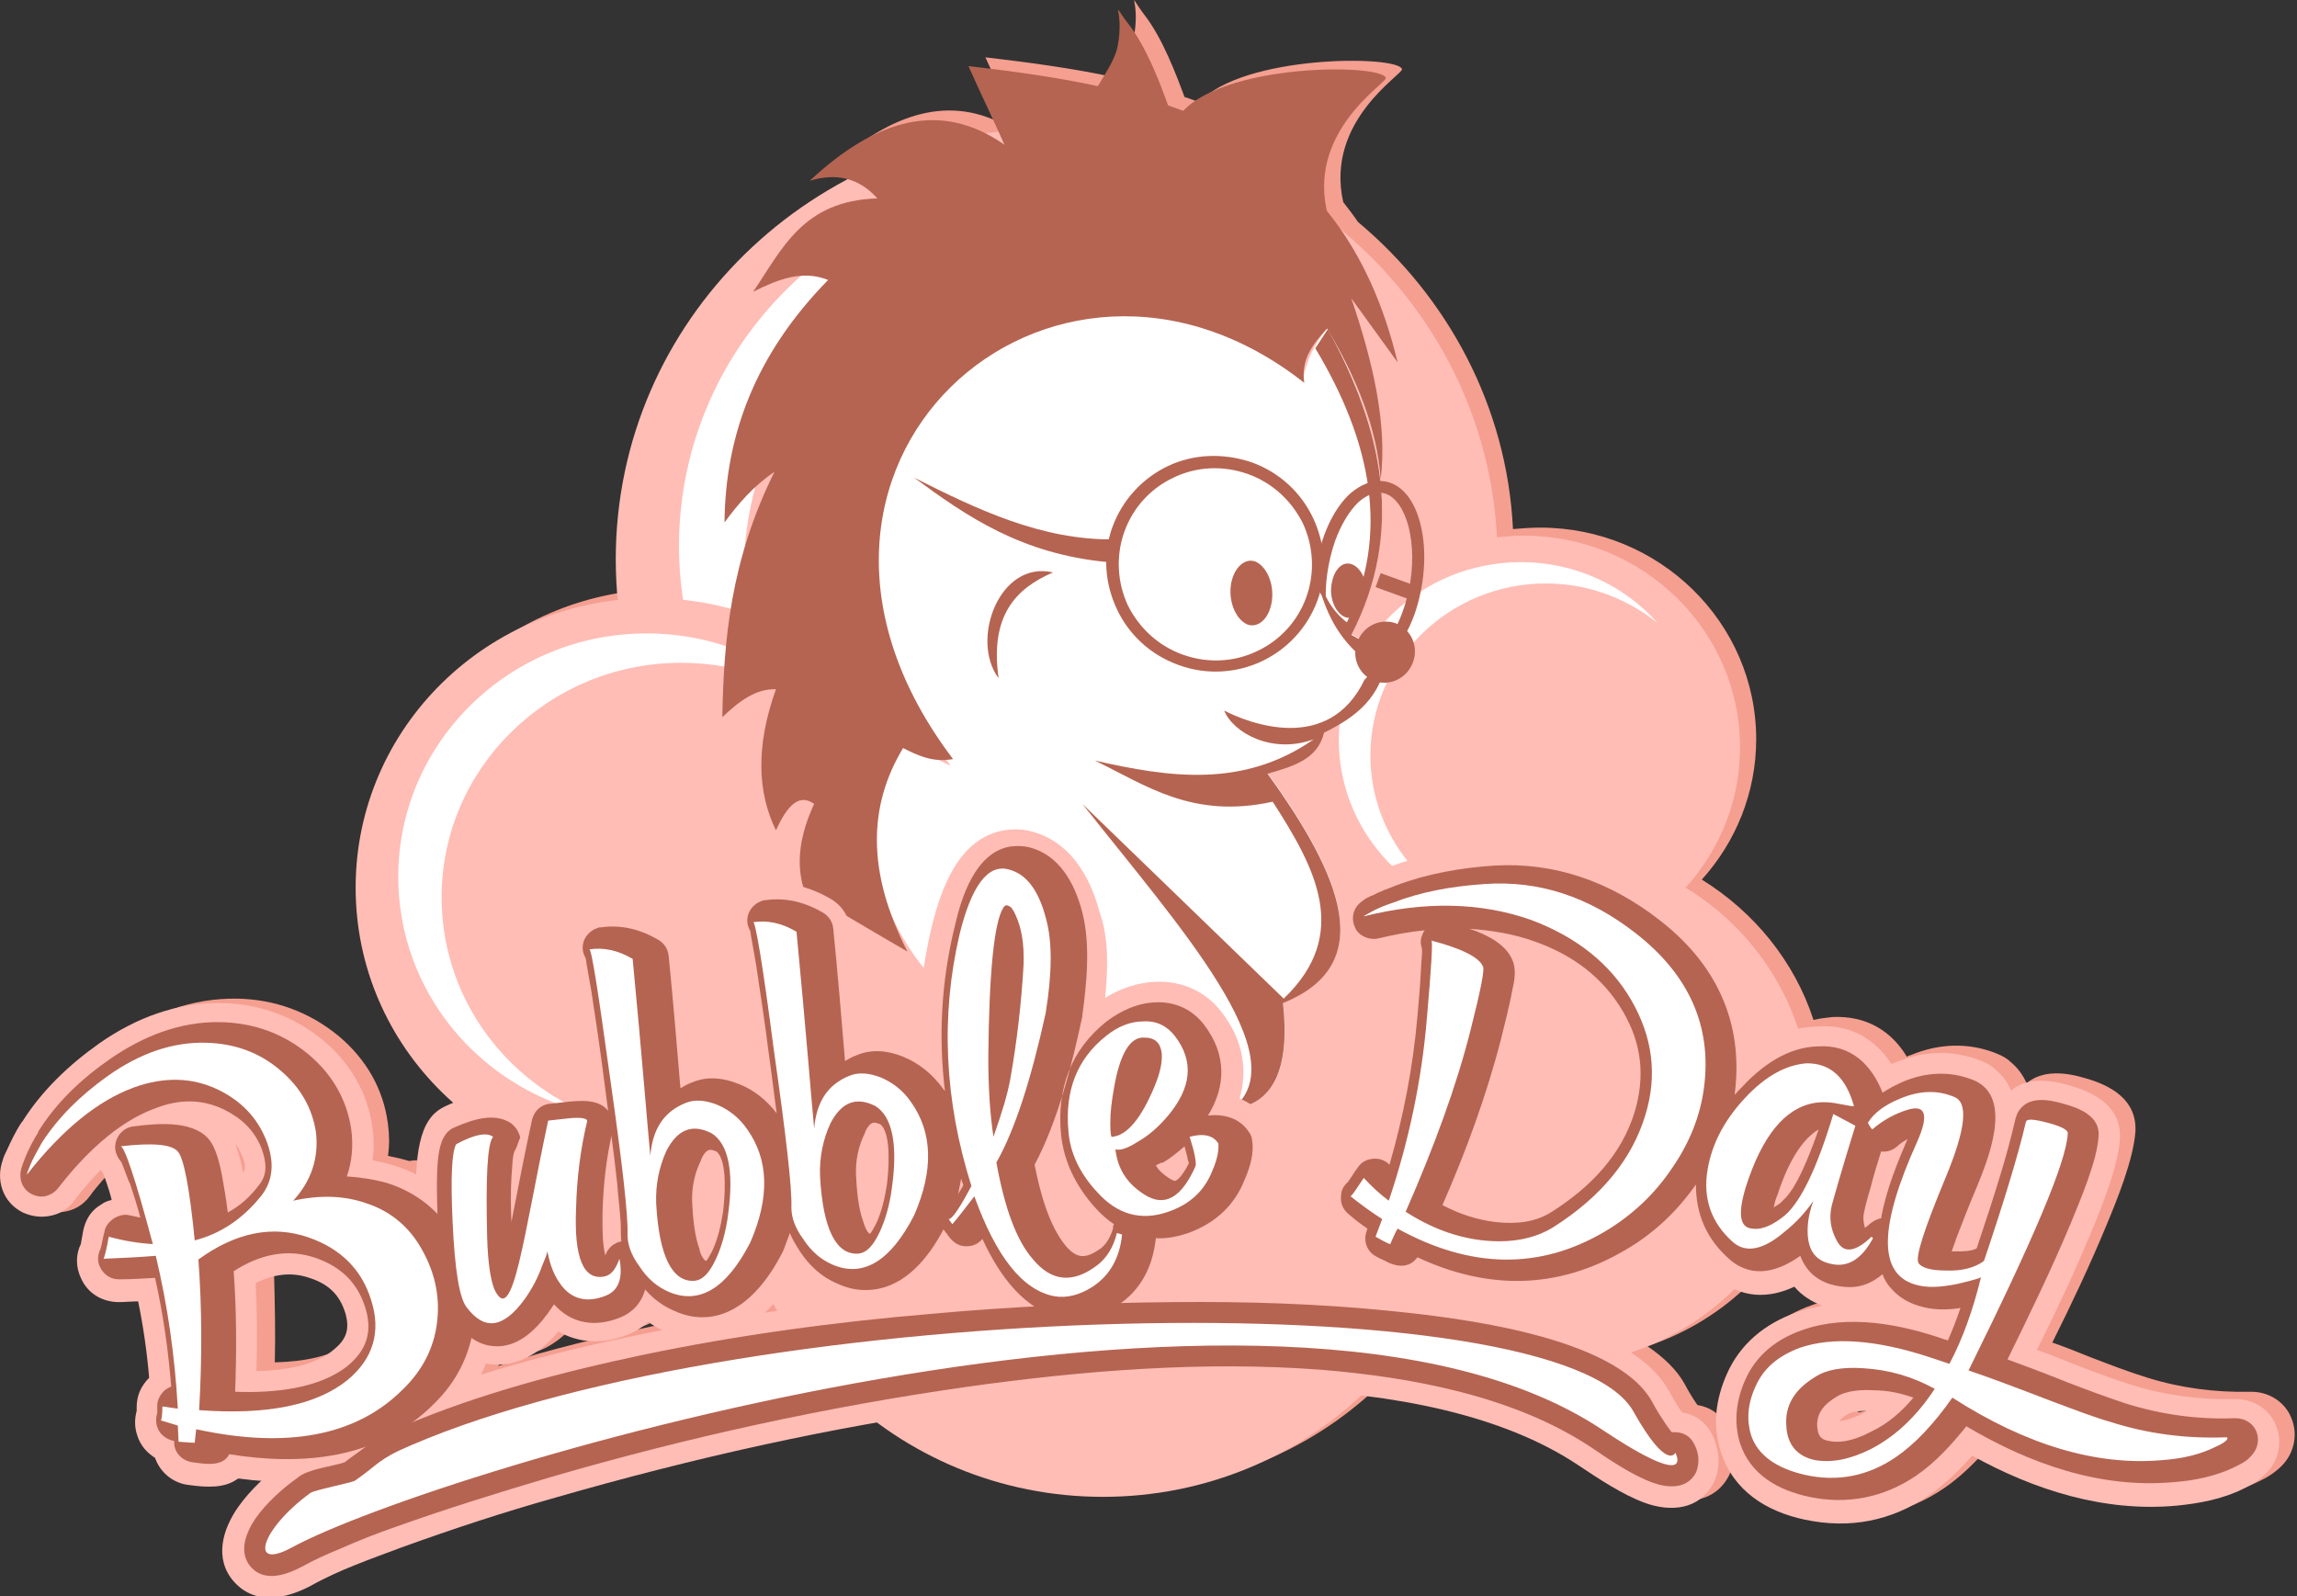 <?xml version="1.0" encoding="utf-8"?>
<!-- Generator: Adobe Illustrator 22.0.1, SVG Export Plug-In . SVG Version: 6.00 Build 0)  -->
<svg version="1.1" id="Layer_1" xmlns="http://www.w3.org/2000/svg" xmlns:xlink="http://www.w3.org/1999/xlink" x="0px" y="0px"
	 viewBox="0 0 312.6 217.2" style="enable-background:new 0 0 312.6 217.2;" xml:space="preserve">
<rect x="0" y="0" width="312.6" height="217.2" fill="#333333" stroke="none"/>
<style type="text/css">
	.st0{fill-rule:evenodd;clip-rule:evenodd;fill:#F59F90;}
	.st1{fill-rule:evenodd;clip-rule:evenodd;fill:#FFBDB5;}
	.st2{fill-rule:evenodd;clip-rule:evenodd;fill:#FFFFFF;}
	.st3{fill-rule:evenodd;clip-rule:evenodd;fill:#B56451;}
	.st4{fill:#FFFFFF;}
	.st5{fill:#B56451;}
</style>
<g>
	<path class="st0" d="M67.8,185.9c7-2.3,14.3-4,21.4-5.5c1.2-0.2,2.4-0.5,3.5-0.7c-0.7-0.3-1.4-0.7-2-1.1c-0.7,0.7-1.6,1.2-2.7,1.7
		c-3.4,1.4-6.7,1.2-9.5-0.4c-2.2,2.6-5.1,4.7-8.8,4.5c-0.4,0-0.8-0.1-1.2-0.2C68.3,184.8,68.1,185.4,67.8,185.9L67.8,185.9z
		 M106.5,177.4c0.6-0.1,1.1-0.2,1.7-0.2c-0.2-0.3-0.4-0.6-0.5-0.9C107.3,176.6,106.9,177,106.5,177.4L106.5,177.4z M59.2,158.7
		c0.1-2.9,0.5-5.8,1.8-7.6c0.6-0.9,1.4-1.5,2.3-1.9c0.3-0.1,0.6-0.3,0.9-0.4c-8.2-7.2-13.4-17.7-13.4-29.3
		c0-20.2,15.6-36.9,35.6-39.1c-0.2-1.8-0.3-3.6-0.3-5.5c0-22.4,12.8-41.9,31.6-51.8c-1.6-0.4-3.3-0.4-5.2,0.2
		c8.1-7.6,16.2-10.5,24-6.4c0.6-0.1,1.1-0.2,1.7-0.2l-4.1-8.9c6,0.7,11.9,1.5,17.5,2.7c1.2-1.9,2.3-3.7,2.7-5.4c1-5.3-1.3-6.7,1.5-3
		c2.4,3.1,4.3,8.1,5.4,11.1c0.7,0.2,1.4,0.5,2,0.7c6.1-6.5,27-6.4,27.6-4.5c0.2,0.7-10.5,7-8,18.1c0.7,0.9,1.4,1.8,2,2.7
		c12.2,10.2,20.3,25.1,21.1,41.8c1.2-0.1,2.4-0.2,3.7-0.2c16.2,0,29.4,12.9,29.4,28.8c0,7.3-2.8,14-7.4,19.1
		c7.1,4.4,12.6,11.1,15.2,19.1c0.8-0.2,1.7-0.3,2.6-0.4c4.6-0.2,8,1.9,10.1,5.4c0.2-0.1,0.4-0.2,0.5-0.2c3.8-1.6,7.9-1.8,11.8-0.2
		c0.7,0.3,1.3,0.6,1.8,1.1c1,0.8,1.7,1.8,2.2,2.9c2.2-1.8,5.2-1.5,7.9-0.7c3.6,1,7.2,3,6.9,7.4c-0.3,3.8-2.5,9.2-4,12.8
		c-2.2,5.3-4.7,10.6-7.3,15.8c1.7,0.6,3.5,1.3,5.2,2c2.6,1,5.2,2,7.8,2.8c4.5,1.4,9.2,2,13.9,1.9c0.1,0,0.1,0,0.2,0
		c2.3,0,4.5,1.3,5.4,3.5c1,2.3,0.4,4.9-1.3,6.6c-0.9,0.9-2,1.6-3.1,2.1c-2.8,1.4-6,2-9.1,2.3c-9.8,0.9-19.3-2.1-27.8-6.8
		c-1.8,2-3.7,3.9-5.9,5.4c-5.1,3.5-10.8,4.6-16.9,3.3c-5.2-1.1-9.7-3.9-11.4-9.2c-1.2-3.6-0.7-7.2,0.8-10.6c1.8-4.1,5.2-6.9,9.5-8.4
		c1.1-0.4,2.3-0.7,3.5-0.9c-1.5-0.6-2.8-1.4-3.8-2.6c-2.6,1.2-5.4,1.5-8,0.4c-3.9,3.9-8.7,6.9-14.1,8.7c2.2,1.5,4,3.2,5.1,5.2
		c0.3,0.6,1,1.8,1.7,2.8c1.8,0.3,3.2,1.3,4.1,3c0.4,0.8,0.7,1.7,0.8,2.6c0.2,1.4,0,2.8-0.6,4c-1.9,3.7-5.9,4-9.4,2.7
		c-3-1.1-6.3-3.3-9-5.1c-7.9-5.3-18.3-8.2-29.6-9.5c-9.1,8.6-21.6,13.9-35.3,13.9c-11.6,0-22.3-3.8-30.9-10.2
		c-14.7,2.6-29.3,6-43.5,10.1c-7.1,2-14.1,4.3-21,6.8c-4,1.5-8.6,3.1-12.3,5.2c-3.4,1.8-7.6,2.7-10.5-0.6c-2.7-3.1-1.5-7.1,0.6-10.1
		c0.8-1.2,1.9-2.4,3-3.4c-1-0.1-2-0.2-3-0.3c-1.8,1.4-4.4,1.2-6.6,0.9c-2.2-0.2-4-1.7-4.7-3.7c-1.1-0.7-2-1.7-2.4-3
		c-0.4-1.1-0.4-2.3-0.1-3.4c0-0.2,0-0.3,0-0.5c0-1.6,0.6-2.9,1.7-4c-0.3-3.5-0.8-7-1.5-10.4c-0.9,0-1.8,0.1-2.6,0.1
		c-2.3,0-4.3-1.2-5.2-3.3c-0.7-1.5-0.7-3.2,0-4.6c0.1-0.6,0.2-1.2,0.3-1.7c0.3-1.6,1.1-2.9,2.5-3.7c0.4-0.3,0.9-0.5,1.4-0.6
		c0-0.1-0.1-0.3-0.1-0.4c-0.3-0.9-0.6-2.1-1-3c-0.1-0.1-0.2-0.2-0.3-0.4c-1.3,1.4-2.6,2.8-3.6,4.2c-0.9,1.2-2.1,1.9-3.5,2.1
		c-1.2,0.2-2.4,0-3.5-0.5c-2.8-1.4-3.7-4.5-2.7-7.2c0.1-0.4,0.3-0.8,0.5-1.2c0.6-1.3,1.2-2.6,2-3.8c0,0,0-0.1,0.1-0.1
		c2.7-4.3,6.4-7.8,10.5-10.7c5-3.5,10.6-5.6,16.7-5.5c5.1,0.1,9.8,1.8,13.8,5.1c3.7,3.1,6.1,7.2,6.7,12c0.2,1.5,0.2,2.9,0,4.3
		c1,0.2,1.9,0.4,2.9,0.7C57.1,157.7,58.2,158.1,59.2,158.7L59.2,158.7z M35.5,158.4C35.5,158.3,35.5,158.3,35.5,158.4
		c0.5-0.7,0.1-1.6-0.1-2.2c-0.3-0.7-0.6-1.3-1-1.8C34.8,155.5,35.2,156.9,35.5,158.4L35.5,158.4z M37.4,185.4
		c3.9-0.1,8.1-0.8,10.6-3c1.7-1.4,2.1-2.8,1.5-4.9c-0.8-2.6-2.4-4-4.9-4.8c-2.6-0.9-5.1-0.4-7.3,0.7
		C37.4,177.4,37.5,181.4,37.4,185.4L37.4,185.4z M256.5,190.8c-0.9,0-2.1,0.1-2.6,0.5c-0.4,0.2-0.8,0.5-1.1,0.9
		c1.1-0.1,2.3-0.6,3.1-1C256.1,191,256.3,190.9,256.5,190.8L256.5,190.8z"/>
	<path class="st1" d="M45.6,196.4c0.8-0.6,1.5-1.1,2.2-1.7c1.8-1.4,3.7-2.3,5.7-3.2c10.4-4.5,22-7.5,33.2-9.8
		c13-2.7,26.4-4.5,39.6-5.7c11-1,22.1-1.6,33.2-1.6c9.9-0.1,20,0.2,29.9,1.2c10.3,1,32.2,3.6,37.8,13.8c0.3,0.6,1,1.8,1.7,2.8
		c1.8,0.3,3.2,1.3,4.1,3c0.4,0.8,0.7,1.7,0.8,2.6c0.2,1.4,0,2.8-0.6,4c-1.9,3.7-5.9,4-9.4,2.7c-3-1.1-6.3-3.3-9-5.1
		c-20.8-13.9-59.2-11.1-82.8-7.8c-19,2.6-38,6.9-56.4,12.2c-7.1,2-14.1,4.3-21,6.8c-4,1.5-8.6,3.1-12.3,5.2
		c-3.4,1.8-7.6,2.7-10.5-0.6c-2.7-3.1-1.5-7.1,0.6-10.1c1.7-2.4,4-4.5,6.3-6.2C40.7,197.3,43.4,197,45.6,196.4L45.6,196.4z"/>
	<path class="st1" d="M143.8,17.4c33.1,0,60,26.3,60,58.7c0,32.4-26.9,58.7-60,58.7c-33.1,0-60-26.3-60-58.7
		C83.8,43.7,110.6,17.4,143.8,17.4L143.8,17.4z"/>
	<path class="st2" d="M142.9,24.7c15.2,0,28.7,6.5,38,16.9c-8.4-6.8-19.2-10.9-31-10.9c-26.9,0-48.7,21.3-48.7,47.7
		c0,19.5,12,36.3,29.1,43.7c-21.8-5.5-37.9-24.8-37.9-47.9C92.5,46.8,115.1,24.7,142.9,24.7L142.9,24.7z"/>
	<path class="st1" d="M150.1,104.1c28.1,0,50.9,22.3,50.9,49.8c0,27.5-22.8,49.8-50.9,49.8c-28.1,0-50.9-22.3-50.9-49.8
		C99.2,126.4,122,104.1,150.1,104.1L150.1,104.1z"/>
	<path class="st1" d="M70.6,149.8c0.9-1.6,2.4-2.6,4.3-2.8l2.7-0.3c0,0,0.1,0,0.1,0c3.5-0.3,7.3,0.3,8.5,4.2
		c0.3,0.9,0.3,1.8,0.2,2.7c0,0.1,0,0.2-0.1,0.4c-0.8,3.5-1.2,7.1-1.4,10.7c0,0.2,0,0.6,0,1c0.2,0,0.5,0,0.7,0c2.6,0.2,4.7,2,5.1,4.6
		c0.9,4.7-0.5,9.4-5.2,11.3c-3.4,1.4-6.7,1.2-9.5-0.4c-2.2,2.6-5.1,4.7-8.8,4.5c-3.1-0.2-5.5-2-7.3-4.4c-2.5-3.4-2.9-10.5-3.1-14.6
		c-0.2-3.8-0.7-11,1.6-14.3c0.6-0.9,1.4-1.5,2.3-1.9C63.9,149,67.5,148.1,70.6,149.8L70.6,149.8z"/>
	<path class="st1" d="M88.6,81.4c22.2,0,40.2,17.6,40.2,39.4c0,21.7-18,39.4-40.2,39.4c-22.2,0-40.2-17.6-40.2-39.4
		C48.4,99,66.4,81.4,88.6,81.4L88.6,81.4z"/>
	<path class="st1" d="M207.4,72.9c16.2,0,29.4,12.9,29.4,28.8c0,15.9-13.2,28.8-29.4,28.8c-16.2,0-29.4-12.9-29.4-28.8
		C178,85.8,191.2,72.9,207.4,72.9L207.4,72.9z"/>
	<path class="st1" d="M210.4,115.5c19.9,0,36,15.8,36,35.2c0,19.5-16.1,35.2-36,35.2s-36-15.8-36-35.2
		C174.4,131.3,190.5,115.5,210.4,115.5L210.4,115.5z"/>
	<path class="st2" d="M88,86.2c10.1,0,19.3,4.4,25.5,11.3c-5.6-4.6-12.9-7.3-20.8-7.3c-18,0-32.6,14.3-32.6,31.9
		c0,13.1,8,24.3,19.5,29.3c-14.6-3.7-25.4-16.6-25.4-32.1C54.2,101.1,69.3,86.2,88,86.2L88,86.2z"/>
	<path class="st2" d="M207,76.5c7.4,0,14.1,3.2,18.6,8.3c-4.1-3.3-9.4-5.4-15.2-5.4c-13.2,0-23.9,10.5-23.9,23.4
		c0,9.6,5.9,17.8,14.3,21.4c-10.7-2.7-18.6-12.2-18.6-23.5C182.2,87.3,193.3,76.5,207,76.5L207,76.5z"/>
	<path class="st1" d="M257.4,144.8c0.2-0.1,0.4-0.2,0.5-0.2c3.8-1.6,7.9-1.8,11.8-0.2c0.7,0.3,1.3,0.6,1.8,1.1
		c1,0.8,1.7,1.8,2.2,2.9c2.2-1.8,5.2-1.5,7.9-0.7c3.6,1,7.2,3,6.9,7.4c-0.3,3.8-2.5,9.2-4,12.8c-2.2,5.3-4.7,10.6-7.3,15.8
		c1.7,0.6,3.5,1.3,5.2,2c2.6,1,5.2,2,7.8,2.8c4.5,1.4,9.2,2,13.9,1.9c0.1,0,0.1,0,0.2,0c2.3,0,4.5,1.3,5.4,3.5
		c1,2.3,0.4,4.9-1.3,6.6c-0.9,0.9-2,1.6-3.1,2.1c-2.8,1.4-6,2-9.1,2.3c-9.8,0.9-19.3-2.1-27.8-6.8c-1.8,2-3.7,3.9-5.9,5.4
		c-5.1,3.5-10.8,4.6-16.9,3.3c-5.2-1.1-9.7-3.9-11.4-9.2c-1.2-3.6-0.7-7.2,0.8-10.6c1.8-4.1,5.2-6.9,9.5-8.4
		c1.1-0.4,2.3-0.7,3.5-0.9c-1.5-0.6-2.8-1.4-3.8-2.6c-3.4,1.6-7.2,1.7-10.5-1.2c-2-1.7-3.5-3.8-4.4-6c-1.9,1.9-4.1,3.6-6.5,5
		c-9.6,5.7-19.6,5.9-29.2,1.9c-1.8,1-3.9,0.8-5.8-0.1c-0.6-0.3-1.1-0.6-1.7-0.9c-1.9-1-3-3-3-5c-0.4-0.3-0.9-0.7-1.3-1
		c-1.5-1.2-2.2-2.8-2.1-4.7c0.1-1.5,0.7-2.7,1.6-3.7c0.4-0.5,0.7-1.1,1-1.6c1-1.5,2.4-2.4,4.2-2.6c0.2,0,0.4,0,0.6,0
		c1.4-5.5,2.4-11.1,2.9-16.8c0.2-2.1,0.4-4.3,0.5-6.4c0-0.5,0.1-1.2,0.1-1.8c-0.8,0.1-1.5,0.3-2.3,0.5c-0.9,0.2-1.7,0.2-2.6,0
		c-1.7-0.4-3.1-1.5-3.9-3c-1.2-2.5-0.5-5.4,1.7-7c0.2-0.2,0.4-0.3,0.6-0.4c0.3-0.2,0.7-0.4,1-0.6c0.1,0,0.1-0.1,0.2-0.1
		c1.2-0.6,2.4-1.1,3.7-1.6c4.5-1.7,9.2-2.5,14-2.8c9-0.6,17.2,2.3,24.3,7.8c6.7,5.2,10.8,11.8,11.6,19.6c2.4-1.7,5.1-2.8,8.2-2.9
		C251.8,139.3,255.2,141.4,257.4,144.8L257.4,144.8z M208.9,131.2c0.2,1.3,0,2.7-0.3,4.1c-0.4,2.2-1,4.5-1.6,6.7
		c-1.8,7-4.2,13.9-7,20.6c1.2,0.5,2.5,0.8,3.9,0.9c2,0.2,4.2,0.1,5.9-1c4.6-2.9,8.5-6.8,10.1-12.1c1.2-4,0.8-7.7-1.3-11.3
		C216.4,135.3,213,132.8,208.9,131.2L208.9,131.2z M254,192c-0.9,0-2.1,0.1-2.6,0.5c-0.4,0.2-0.8,0.5-1.1,0.9c1.1-0.1,2.3-0.6,3.1-1
		C253.7,192.2,253.9,192.1,254,192L254,192z"/>
	<path class="st3" d="M256.2,148.7c0.9-0.6,1.9-1.1,2.8-1.5c3.1-1.3,6.4-1.5,9.6-0.2c5.5,2.3,1.9,10.9,0.4,14.6
		c-1,2.3-1.9,4.7-2.8,7c-0.1,0.4-0.4,1.1-0.6,1.7c0.3,0,0.6,0,0.7,0c0.8,0,1.9,0,2.7-0.4c1.1-3.3,2.2-6.6,3.2-9.9
		c0.8-2.6,1.5-5.2,2.1-7.8c0.1-0.3,0.2-0.6,0.3-0.8c1.3-2.3,4.1-1.8,6.2-1.2c2.2,0.6,5,1.7,4.8,4.4c-0.2,3.4-2.5,8.7-3.8,11.9
		c-2.6,6.2-5.6,12.4-8.6,18.5c2.7,1,5.4,2,8.1,3.1c2.6,1,5.3,2,8,2.9c4.8,1.5,9.8,2.2,14.8,2c0,0,0,0,0.1,0c2.9,0,4.1,3.2,2.1,5.2
		c-0.6,0.7-1.5,1.1-2.3,1.5c-2.5,1.2-5.4,1.8-8.2,2c-10,0.9-19.6-2.5-28.2-7.6c-2,2.5-4.2,4.9-6.8,6.7c-4.4,3-9.4,4-14.6,2.9
		c-4.2-0.9-8-3-9.4-7.3c-0.9-2.9-0.5-5.9,0.7-8.6c1.5-3.4,4.3-5.6,7.8-6.8c6.2-2.2,13.4-0.8,19.4,1.3l0.4,0.1
		c0.6-1.4,1.2-2.9,1.7-4.4c-1.9,0.3-3.8,0.3-5.7-0.3c-1.3-0.4-2.4-1-3.4-2c-0.7-0.7-1.2-1.4-1.5-2.3c-1.4,1.2-3.2,2-5.4,1.7
		c-3-0.3-4.9-1.8-5.8-4.2c-2.9,2.1-6.5,3.2-9.6,0.5c-3.2-2.8-4.6-6.2-4.6-10.2c-2.6,3.7-5.8,6.7-9.6,8.9c-9.3,5.5-18.9,5.4-28.3,1
		c-1.1,1.5-2.7,1.3-4,0.7c-0.5-0.3-1.1-0.5-1.6-0.8c-1.3-0.7-1.8-2.1-1.3-3.5l0.1-0.3c-0.9-0.6-1.8-1.3-2.6-2
		c-0.7-0.6-1.1-1.4-1-2.4c0-0.8,0.4-1.5,0.9-1.9c0.4-0.5,0.9-1.4,1.3-1.9c0.5-0.8,1.2-1.2,2.1-1.3c0.9-0.1,1.7,0.2,2.3,0.8
		c1.9-6.6,3.2-13.3,3.8-20.2c0.2-2.2,0.4-4.5,0.5-6.7c0-0.7,0.2-1.8,0.1-2.6c-0.2-0.5-0.2-1.1,0-1.6c0.1-0.3,0.2-0.6,0.4-0.8
		c-2.1,0.2-4.2,0.6-6.3,1.1c-0.4,0.1-0.8,0.1-1.3,0c-0.8-0.2-1.6-0.7-1.9-1.5c-0.6-1.3-0.2-2.7,0.9-3.5c0.1-0.1,0.3-0.2,0.4-0.3
		c0.3-0.2,0.6-0.3,0.9-0.5c0,0,0.1,0,0.1,0c1.1-0.6,2.3-1,3.3-1.4c4.2-1.6,8.8-2.4,13.3-2.7c8.3-0.5,15.8,2.2,22.4,7.3
		c7.7,5.9,11.6,13.8,10.4,23.6c0,0.1,0,0.2,0,0.3c0.3-0.4,0.6-0.7,1-1.1c2.7-2.9,6.2-5.4,10.3-5.5
		C251.9,142.1,254.7,144.9,256.2,148.7L256.2,148.7z M256,156.7c-0.5,1.6-1,3.2-1.4,4.8c-0.3,1.1-0.7,2.3-0.9,3.4
		c-0.2,0.8-0.1,1.5,0.1,2.2c0.3-0.2,0.5-0.4,0.6-0.5c0.5-0.4,1-0.7,1.6-0.8c0.7-4,2.4-8,3.6-10.8c-0.5,0.3-1,0.6-1.4,1
		C257.5,156.6,256.7,156.8,256,156.7L256,156.7z M200,126.4c2.4,0.8,4.9,2.1,5.8,4.2c0.6,1.3,0.3,2.9,0,4.2c-0.4,2.2-1,4.4-1.5,6.5
		c-2,7.8-4.8,15.4-8,22.7c2.3,1.2,4.7,2,7.2,2.3c2.7,0.3,5.4,0.1,7.7-1.4c5.2-3.3,9.5-7.7,11.3-13.7c1.4-4.8,0.9-9.2-1.6-13.5
		c-2.8-4.8-7-7.8-12.1-9.6C206,127.1,203,126.6,200,126.4L200,126.4z M241.4,164.3c0.5-0.3,1-0.6,1.2-0.9c1.9-1.6,3.7-6.3,4.9-9.7
		c-2.9,1.7-4.7,6.1-5.6,8.9C241.7,163,241.5,163.7,241.4,164.3L241.4,164.3z M260.4,190.2c-1.7-0.6-3.5-1-5.4-1
		c-1.6-0.1-3.7,0-5.1,0.9c-1.5,0.9-2.7,2.1-2.6,4c0.1,1.2,0.4,1.8,1.6,2c2,0.4,4.1-0.4,5.8-1.3C257,193.7,258.8,192.1,260.4,190.2
		L260.4,190.2z"/>
	<path class="st4" d="M185.6,124.7c-0.1,0,0.3-0.2,1-0.6c0.9-0.5,1.9-0.9,3.1-1.3c3.6-1.4,7.8-2.2,12.4-2.5
		c7.3-0.5,14.1,1.7,20.5,6.7c7.2,5.6,10.4,12.6,9.3,21c-0.5,3.8-1.9,7.4-4.3,10.9c-2.4,3.6-5.5,6.5-9.2,8.7
		c-8.8,5.2-18.2,5.1-28.2-0.4c-0.3,0.5-0.6,1.2-1,2.1c0.1,0.1-0.6-0.2-2-1l0.9-2.4c-1.4-0.9-2.8-1.9-4.3-3.1c0.2-0.1,0.8-1,1.8-2.5
		c1.1,1.2,2.2,2.2,3.4,3.1c2.7-8,4.5-16.4,5.2-25c0.6-6.8,0.8-10.3,0.6-10.4c4.2,1.1,6.5,2.3,7,3.5c0.3,0.3-0.3,3.3-1.7,8.8
		c-1.9,7.5-4.9,15.7-8.8,24.6c3.4,2.2,6.9,3.5,10.5,3.9c3.8,0.4,7-0.2,9.6-1.8c6.6-4.2,10.7-9.3,12.5-15.2c1.7-5.5,1-10.7-1.9-15.7
		c-2.9-5-7.5-8.6-13.6-10.9C201.6,122.8,194,122.6,185.6,124.7L185.6,124.7z M252.3,150.5c0,0.1-0.6,0-1.6-0.2
		c-1.4-0.3-2.6-0.4-3.8-0.2c-4,0.7-7.1,4.5-9.3,11.4c-1.1,3.6-0.9,5.6,0.9,5.7c1.3,0.2,2.8-0.5,4.4-1.8c2.2-1.9,4.4-6.5,6.6-13.8
		l3,1.6c-1.9,6.1-2.9,9.7-3.2,10.8c-0.4,1.6-0.2,3.2,0.6,4.7c0.9,1.9,2.5,1.8,4.8-0.4l0.2,0.2c-1.4,2.6-3.1,3.8-5.1,3.6
		c-2.6-0.3-3.8-1.8-3.8-4.6c0-1.4,0.3-2.8,0.8-4.1c-1.1,1.6-2.4,3-3.9,4.2c-2.9,2.5-5.3,3-7.1,1.4c-2.9-2.6-4.1-5.9-3.4-9.9
		c0.6-3.5,2.3-6.7,5.1-9.7c2.8-3,5.6-4.5,8.4-4.7C249.1,144.7,251.2,146.6,252.3,150.5L252.3,150.5z M254.2,152.8
		c0.8-1.3,2.2-2.4,4.4-3.3c2.6-1.1,5.1-1.2,7.4-0.2c1.9,0.8,1.5,4.4-1.2,10.9c-2.9,7-4.2,10.9-3.7,11.7c0.4,0.6,1.6,1,3.7,1
		c2.2,0.1,4-0.4,5.2-1.3c2.8-8.3,4.7-14.6,5.7-18.9c0.1-0.5,1.1-0.4,3,0.1c1.9,0.5,2.8,1,2.7,1.5c-0.2,3.9-4.8,14.6-13.5,32.2
		c2.7,0.9,6.4,2.3,11.1,4.1c3.7,1.4,6.4,2.4,8.2,2.9c5,1.6,10.2,2.3,15.7,2.1c0.3,0,0.3,0.1,0.1,0.4c-0.3,0.3-0.8,0.6-1.5,0.9
		c-2,1-4.4,1.6-7.2,1.8c-8.9,0.8-18.5-2-28.6-8.5c-2.6,3.7-5.2,6.4-7.7,8.1c-3.8,2.6-8,3.4-12.4,2.4c-3.9-0.9-6.4-2.7-7.3-5.4
		c-0.6-2-0.5-4.2,0.6-6.6c1.1-2.5,3.1-4.2,6.1-5.3c4.4-1.5,10.3-1.1,17.6,1.3l2.7,0.9c1.8-3.4,3.2-7.3,4.3-11.8c0,0.1-1,0.4-3.1,0.9
		c-2.4,0.5-4.3,0.6-5.9,0.1c-5-1.5-4.9-7.9,0.3-19.4c1.6-3.6,1.2-5.1-1.2-4.4c-1.7,0.5-3.4,1.4-4.9,2.7
		C254.6,153.5,254.4,153.2,254.2,152.8L254.2,152.8z M247,187.4c-2.8,1.7-4.1,3.9-3.9,6.6c0.1,2.6,1.5,4.2,3.9,4.7
		c2.3,0.4,4.8-0.1,7.6-1.5c3.3-1.7,6.2-4.4,8.7-8.2c-3.1-1.7-6.3-2.6-9.7-2.8C250.7,186,248.5,186.4,247,187.4L247,187.4z"/>
	<path class="st2" d="M180.7,44.6c7.5,13.7,10.5,27.5,3.2,41.7c1.6,0.9,3.3,1.8,4.9,2.7c-0.7,5.8-4.3,8.5-8.6,10.6
		c-0.9,3.7-4.3,4.6-7.7,5.6c10.2,14.1,15,26,2.1,31.2c1.3,11.2-2.6,15.7-11,14.2c-9.7-1.7-29.6-13.4-38-19
		c-8.1-10.3-8.1-21.4-3.3-31.1c2.1,0.8,5,2.9,7.1,3.7c-30.8-38.3,11.6-80.5,47.9-52.5C177.8,49.2,178.8,46.8,180.7,44.6L180.7,44.6z
		"/>
	<path class="st3" d="M183.9,40.6c2.1,2.9,4.2,5.8,6.3,8.7c-7.7-32.1-32.3-37.3-58.4-40.3c1.6,3.6,3.3,7.1,4.9,10.7
		c-8.7-6.1-17.5-3.5-26.5,4.9c3.6-1.1,6.7-0.4,9.2,2.4c-10.2,0.3-13,7-16.9,12.7c3.4-1.7,6.7-3,10.2-1.6c-10,10.2-14,21.3-14.1,33
		c1.9-2.6,4-5,6.8-6.9c-6,12.1-6.9,22.9-7.1,33.4c2.3-2.2,4.6-3.9,7.3-3.8c-2.8,7.8-2.5,14.1,0,19.2c1.5-3.3,3.1-5.1,5.2-3.6
		c-1.9,4.1-2.6,8.1-1.3,11.9c4.7,2.7,9.3,5.5,14,8.2c-5.6-10.9-5.3-19.9-0.6-27.7c2,1,4,2,6.8,1.5C99.6,63.6,143.1,25,177.5,52.1
		c-0.5-3.2,1.2-5.3,3.1-7.4c4,6.7,6.8,13.5,7.3,20.5C188.8,57.8,186.9,49.4,183.9,40.6L183.9,40.6z"/>
	<path class="st3" d="M179,47.4c7.7,12.8,10.1,25.3,4.3,37.3c-2.7-2.1-3.2-4.5-4.4-6.8c1.1,3.7,2.1,7.5,5.7,10.9
		c1.3,1.3,2.5,2.5,1.1,3.7c-4.9,10.2-15.8,5.9-19.1,4.2c1.2,3,6.5,6,12.2,3.9c-9.6,6.7-19.7,5.2-29.8,2.9c7,3.4,13.3,8,24.2,5.6
		c5.8,9,10.7,18,1.5,26.8c-9.1-8.8-18.3-17.7-27.4-26.5c13.2,16.7,29.4,34.6,20.4,41.5c5.5-0.6,7.9-5.3,6.9-14.4
		c12.9-5.2,8.1-17.1-2.1-31.2c3.4-1,6.8-1.9,7.7-5.6c4.3-2.1,7.9-4.8,8.6-10.6c-1.6-0.9-3.3-1.8-4.9-2.7c7.3-14.1,4.3-28-3.2-41.6
		L179,47.4L179,47.4z"/>
	<path class="st3" d="M143.3,77.9c-5.1,2.2-8.6,5.9-7.4,14.4C132,87.1,136,76.2,143.3,77.9L143.3,77.9z"/>
	<path class="st5" d="M170.3,62.9c3.9,1.4,6.8,4.2,8.4,7.6c1.6,3.4,2,7.4,0.6,11.2c-1.4,3.8-4.2,6.7-7.6,8.3
		c-3.4,1.6-7.5,1.9-11.3,0.5c-3.9-1.4-6.8-4.2-8.4-7.6c-1.6-3.4-2-7.4-0.6-11.2c1.4-3.8,4.2-6.7,7.6-8.3
		C162.4,61.8,166.4,61.6,170.3,62.9L170.3,62.9z M177.3,71.2c-1.5-3-4.1-5.5-7.5-6.7c-3.4-1.2-7-1-10.1,0.5c-3,1.4-5.5,4-6.7,7.4
		c-1.2,3.4-0.9,7,0.5,10c1.5,3,4.1,5.5,7.5,6.7c3.4,1.2,7,1,10.1-0.5c3-1.4,5.5-4,6.7-7.4C179,77.8,178.7,74.2,177.3,71.2
		L177.3,71.2z"/>
	<path class="st5" d="M189.2,65.7c2,0.7,3.4,2.8,4.1,5.6c1,3.9,0.5,8.6-0.8,12.3c-0.8,2.2-2,4.4-3.7,6l0.2-0.6
		c-0.6-0.2-1-0.4-1.4-0.5c2.2-1.9,3.5-5.3,4.1-8.1c0.7-3.2,0.6-6.3,0-8.7c-0.6-2.3-1.7-4-3.1-4.5c-1.4-0.5-2.8,0.3-3.8,1.2
		c-1.2,1.2-2.3,3-3.1,5.2c-1,2.9-1.5,6.2-1.2,9.2l-0.1-0.6l-0.3-0.8l0-0.1l-1.3-1.8c0.3-4.2,1.8-9.4,4.9-12.3
		C185.2,65.9,187.2,65,189.2,65.7L189.2,65.7z"/>
	<path class="st3" d="M170.8,76.4c1.5,0.6,2.6,2.9,2.3,5.3c-0.3,2.4-1.8,3.8-3.3,3.3c-1.5-0.6-2.6-2.9-2.3-5.3
		C167.8,77.4,169.3,75.9,170.8,76.4L170.8,76.4z"/>
	<path class="st3" d="M184,76.8c1.3,0.5,2.2,2.5,1.9,4.4c-0.2,2-1.5,3.2-2.8,2.8c-1.3-0.5-2.2-2.5-1.9-4.4
		C181.5,77.5,182.7,76.3,184,76.8L184,76.8z"/>
	<path class="st3" d="M151.5,73.4c-9.7,0.1-18.4-4-27.1-8.4c7.2,5.3,14.6,10.4,26.4,11.5C151,75.4,151.2,74.4,151.5,73.4L151.5,73.4
		z"/>
	<polygon class="st3" points="192.6,79.7 187.9,78 187.2,79.9 191.9,81.6 192.6,79.7 	"/>
	<path class="st3" d="M189.9,84.8c2.1,0.8,3.2,3.1,2.4,5.3c-0.8,2.2-3.1,3.3-5.2,2.6c-2.1-0.8-3.2-3.1-2.4-5.3
		C185.5,85.2,187.8,84.1,189.9,84.8L189.9,84.8z"/>
	<path class="st3" d="M180.8,29.6c-3.3-11.6,8-18.3,7.8-19c-0.7-2.1-24.8-2-28.7,6.1c-0.3,0-2.7-8.8-6.3-13.4
		c-2.8-3.6-0.5-2.2-1.5,3c-1,5.1-10.3,12-1.3,16.9c4.6,2.5,15.3,6.7,20.7,6.9c0.7,0,7.1,1.7,7.6,1C179.6,30.2,180.8,29.5,180.8,29.6
		L180.8,29.6z"/>
	<path class="st1" d="M150.4,135.8c2.1-1.3,4.4-2.1,7-2.2c3.6-0.1,6.8,1.4,8.9,4.2c2.9,3.8,3.5,7.8,2.4,11.7
		c1.5,0.6,2.8,1.6,3.8,3.1c0.5,0.7,0.7,1.4,0.9,2.2c0.4,2.3-0.3,4.6-1.1,6.8c-1.7,4.3-5,7.4-9.4,8.9c-1,0.3-1.9,0.6-2.9,0.7
		c-0.9,3.6-2.9,6.8-6.2,8.9c-2.7,1.8-5.8,2.6-9.1,2.1c0,0-0.1,0-0.1,0c-5.4-1-9.2-5-11.9-9.7c-0.3,0.1-0.7,0.1-1,0.1
		c-0.9,0-1.8-0.2-2.6-0.6c-3.8,5.2-9.3,8.5-16.1,5.6c-2-0.8-3.7-2.1-5.1-3.7c-3.8,6.1-9.7,10.6-17.3,7.3c-2.7-1.1-4.8-3.1-6.5-5.5
		c-1.6-2.3-2.6-4.8-2.6-7.6c0-2-0.3-4.5-0.5-6.5c-0.5-4.7-1.1-9.4-1.8-14.1c-0.5-3.8-1.1-7.7-1.7-11.5c-0.2-1.3-0.4-3-0.7-4.3
		c-0.1-0.3-0.3-0.6-0.3-1c-0.7-2.8,0.8-5.6,3.4-6.6c0.1,0,0.2-0.1,0.3-0.1c0.3-0.1,0.6-0.2,0.9-0.2c3.4-0.5,6.7,0.3,9.6,2
		c1.6,0.9,2.6,2.5,2.8,4.4c0.4,4.8,0.9,9.5,1.3,14.3c2.2-0.4,4.4-0.1,6.5,0.8c0.1,0.1,0.3,0.1,0.4,0.2c-0.1-0.5-0.1-1-0.2-1.5
		c-0.5-3.8-1.1-7.7-1.7-11.5c-0.2-1.3-0.4-3-0.7-4.3c-0.1-0.3-0.3-0.6-0.3-1c-0.7-2.8,0.8-5.6,3.4-6.6c0.1,0,0.2-0.1,0.3-0.1
		c0.3-0.1,0.6-0.2,0.9-0.2c3.4-0.5,6.7,0.3,9.6,2c1.6,0.9,2.6,2.5,2.8,4.4c0.4,4.8,0.9,9.5,1.3,14.3c2.2-0.4,4.4-0.1,6.5,0.8
		c0.5,0.2,0.9,0.4,1.4,0.6c-0.1-5.4,0.5-10.9,1.8-16.3c1.3-5.3,3.7-12,9.8-13.1c1.2-0.2,2.4-0.2,3.6,0.1c5.3,1.3,8.1,6,9.4,10.9
		C150.9,127.5,150.8,131.8,150.4,135.8L150.4,135.8z M144.7,163.3c0.6,1.8,1.4,3.5,2.3,4.7c0.1,0.1,0.2,0.2,0.3,0.3
		c0.2-0.1,0.5-0.3,0.6-0.4c0.1-0.1,0.2-0.2,0.3-0.4c-0.4-0.4-0.9-0.8-1.3-1.3C146.1,165.2,145.3,164.3,144.7,163.3L144.7,163.3z
		 M14,159.6c-0.1-0.1-0.2-0.2-0.3-0.4c-1.3,1.4-2.6,2.8-3.6,4.2c-0.9,1.2-2.1,1.9-3.5,2.1c-1.2,0.2-2.4,0-3.5-0.5
		c-2.8-1.4-3.7-4.5-2.7-7.2c0.1-0.4,0.3-0.8,0.5-1.2c0.6-1.3,1.2-2.6,2-3.8c0,0,0-0.1,0.1-0.1c2.7-4.3,6.4-7.8,10.5-10.7
		c5-3.5,10.6-5.6,16.7-5.5c5.1,0.1,9.8,1.8,13.8,5.1c3.7,3.1,6.1,7.2,6.7,12c0.2,1.5,0.2,2.9,0,4.3c1,0.2,1.9,0.4,2.9,0.7
		c4.5,1.4,8.1,4.2,10.5,8.2c2.6,4.2,3.8,9,3.2,13.9c-0.6,4.9-2.8,9.2-6.3,12.7c-7.8,7.8-18.2,9.2-28.6,7.8c-1.8,1.4-4.4,1.2-6.6,0.9
		c-2.2-0.2-4-1.7-4.7-3.7c-1.1-0.7-2-1.7-2.4-3c-0.4-1.1-0.4-2.3-0.1-3.4c0-0.2,0-0.3,0-0.5c0-1.6,0.6-2.9,1.7-4
		c-0.3-3.5-0.8-7-1.5-10.4c-0.9,0-1.8,0.1-2.6,0.1c-2.3,0-4.3-1.2-5.2-3.3c-0.7-1.5-0.7-3.2,0-4.6c0.1-0.6,0.2-1.2,0.3-1.7
		c0.3-1.6,1.1-2.9,2.5-3.7c0.4-0.3,0.9-0.5,1.4-0.6c0-0.1-0.1-0.3-0.1-0.4C14.8,161.8,14.4,160.6,14,159.6L14,159.6z M33.1,159.6
		C33.1,159.5,33.1,159.5,33.1,159.6c0.5-0.7,0.1-1.6-0.1-2.2c-0.3-0.7-0.6-1.3-1-1.8C32.4,156.7,32.8,158.1,33.1,159.6L33.1,159.6z
		 M34.9,186.6c3.9-0.1,8.1-0.8,10.6-3c1.7-1.4,2.1-2.8,1.5-4.9c-0.8-2.6-2.4-4-4.9-4.8c-2.6-0.9-5.1-0.4-7.3,0.7
		C35,178.6,35,182.6,34.9,186.6L34.9,186.6z"/>
	<path class="st3" d="M151.6,166.6c-0.9-0.6-1.8-1.4-2.6-2.3c-2.5-2.8-4.2-6.1-4.6-9.9c-0.6-6.2,1.3-11.5,6.2-15.4
		c2-1.5,4.2-2.5,6.7-2.6c2.7-0.1,5,1,6.6,3.1c3.1,4.1,2.9,8.4,0.5,12.3c2.2-0.2,4.3,0.3,5.6,2.3c0.2,0.3,0.4,0.7,0.4,1.1
		c0.3,1.7-0.3,3.7-1,5.3c-1.4,3.6-4.1,6-7.7,7.3c-1.5,0.5-3,0.8-4.4,0.7c0,0,0,0,0,0c-0.4,3.8-2,7.1-5.3,9.2
		c-2.2,1.4-4.6,2.1-7.1,1.7c0,0,0,0-0.1,0c-5.3-0.9-8.8-5.8-11.1-10.8c0,0,0,0,0,0c-0.6,0.7-1.3,1-2.2,1c-0.9,0-1.6-0.4-2.2-1.1
		l-0.6-0.8c-0.1-0.1-0.2-0.3-0.3-0.4c-2,3.8-5.1,7.7-9.6,8.2c-1.7,0.2-3.3-0.1-4.8-0.8c-2.2-0.9-3.9-2.5-5.2-4.5
		c-0.5-0.8-1-1.6-1.3-2.4c-0.3,0.8-0.6,1.6-0.9,2.4c0,0.1-0.1,0.1-0.1,0.2c-2,3.9-5.2,8.2-9.9,8.8c-1.7,0.2-3.3-0.1-4.8-0.8
		c-2.2-0.9-3.9-2.5-5.2-4.5c-1.2-1.8-2.1-3.8-2.1-5.9c0-0.8,0-1.7-0.1-2.5c-0.1-1.5-0.3-2.9-0.4-4.4c-0.5-4.7-1.2-9.5-1.8-14.2
		c-0.5-4-1.1-7.9-1.7-11.9c-0.2-1.1-0.4-2.2-0.6-3.4c-0.1-0.4-0.1-0.8-0.2-1.2c-0.1-0.2-0.2-0.4-0.3-0.7c-0.4-1.4,0.4-2.9,1.9-3.4
		c0.2-0.1,0.3-0.1,0.5-0.1c2.8-0.4,5.4,0.3,7.8,1.7c0.8,0.5,1.3,1.2,1.4,2.2c0.6,6,1.1,12,1.6,18c0.5-0.3,1-0.6,1.6-0.8
		c2.1-0.9,4.3-0.6,6.3,0.2c2.1,0.8,3.8,2.2,5.2,4c-0.4-2.8-0.7-5.6-1.1-8.3c-0.5-4-1.1-7.9-1.7-11.9c-0.2-1.1-0.4-2.2-0.6-3.4
		c-0.1-0.4-0.1-0.8-0.2-1.2c-0.1-0.2-0.2-0.4-0.3-0.7c-0.4-1.4,0.4-2.9,1.9-3.4c0.2-0.1,0.3-0.1,0.5-0.1c2.8-0.4,5.4,0.3,7.8,1.7
		c0.8,0.5,1.3,1.2,1.4,2.2c0.6,6,1.1,12,1.6,18c0.5-0.3,1-0.6,1.6-0.8c2.1-0.9,4.3-0.6,6.3,0.2c2.2,0.9,4,2.4,5.4,4.3
		c0.1,0.1,0.2,0.3,0.3,0.4c-0.9-7.4-0.5-14.9,1.3-22.3c0.9-4,2.8-10.2,7.6-11c0.8-0.1,1.7-0.1,2.5,0.1c4.2,1,6.3,5,7.3,8.9
		c1.1,4.3,0.6,9.6,0,13.9c0,0.1,0,0.1,0,0.2c-1.4,6.5-3.3,14.2-6.5,20.2c0.7,3.6,1.9,8.2,4.2,11c1.6,1.9,2.8,1.8,4.8,0.4
		c0.9-0.7,1.4-1.8,1.7-2.8C151.4,167,151.5,166.8,151.6,166.6L151.6,166.6z M130.8,160.4c-0.1,0.7-0.3,1.4-0.4,2.1
		c0.2-0.4,0.5-0.8,0.7-1.2C131,161,130.9,160.7,130.8,160.4L130.8,160.4z M157.3,158.6c0.4,0.7,1.1,1.3,1.9,1.8
		c0.2,0.1,0.5,0.3,0.7,0.3c0.6-0.1,1.5-1.6,1.9-2.4c-0.1-0.3-0.2-0.6-0.2-0.8c0,0,0,0,0,0l-0.4-1.5c-0.9,0.8-1.9,1.6-2.9,2.2
		C158,158.2,157.7,158.4,157.3,158.6L157.3,158.6z M16.5,158.1c-0.4-0.4-0.7-1-0.8-1.6c-0.2-1.5,0.8-2.9,2.3-3.2c0,0,0.1,0,0.1,0
		c0,0,0,0,0,0c3-0.4,7.9-0.9,10.2,1.6c1.1,1.2,1.6,3.5,1.9,5c0.3,1.7,0.6,3.4,0.8,5.1c1.7-0.9,3.1-2.2,4.3-3.8
		c1.2-1.5,0.9-3.2,0.3-4.9c-1-2.5-2.7-4.1-5.1-5.3c-3.1-1.5-6.2-1.4-9.3-0.2c-5.3,1.9-9.9,6.5-13.3,10.9c-0.5,0.6-1,0.9-1.8,1.1
		c-0.6,0.1-1.2,0-1.8-0.3c-1.5-0.8-1.8-2.4-1.3-3.8c0.1-0.4,0.3-0.7,0.4-1.1c0.5-1.2,1.1-2.4,1.8-3.5c0,0,0,0,0-0.1
		c2.5-4,5.9-7.2,9.8-9.9c4.5-3.1,9.5-5.1,15-5c4.5,0.1,8.5,1.5,12,4.4c3.2,2.7,5.2,6.1,5.8,10.2c0.3,2.2,0.1,4.4-0.6,6.4
		c1.8,0.1,3.7,0.4,5.5,0.9c3.8,1.2,6.9,3.6,9,7c2.3,3.7,3.3,7.8,2.8,12.1c-0.5,4.3-2.4,8-5.5,11c-7.5,7.5-17.9,8.4-27.8,6.8
		c-0.9,1.8-3.4,1.3-5,1.1c-1.4-0.2-2.5-1.3-2.5-2.7l0-0.2l-0.4-0.1c-0.9-0.3-1.6-0.9-1.9-1.8c-0.2-0.6-0.2-1.3,0-1.9
		c0-0.3,0-0.7,0-1c0-0.8,0.4-1.5,1-2.1c0.3-0.2,0.6-0.4,0.9-0.5c-0.4-5-1.1-9.9-2.2-14.8c-1.6,0.1-3.3,0.2-4.9,0.2
		c-1.1,0-2.1-0.6-2.6-1.7c-0.4-0.8-0.3-1.7,0.1-2.5c0.2-0.7,0.3-1.6,0.5-2.2c0.1-0.8,0.6-1.4,1.3-1.9c0.7-0.4,1.4-0.6,2.2-0.4
		c0.5,0.1,0.9,0.2,1.4,0.3c-0.4-1.5-0.9-3.1-1.4-4.6C17.4,160.6,16.9,159,16.5,158.1L16.5,158.1z M32,189.4
		c5.2,0.2,11.5-0.4,15.4-3.6c2.6-2.2,3.3-4.7,2.3-7.9c-1.1-3.4-3.3-5.5-6.7-6.7c-4-1.4-7.8-0.4-11.2,1.8
		C32.2,178.5,32.2,183.9,32,189.4L32,189.4z M96.1,171.6c0.3-0.3,0.6-1,0.8-1.3c0.8-1.7,1.2-3.5,1.5-5.4c0.2-1.6,0.7-6.9-0.9-8.2
		c-0.3-0.1-0.7-0.3-1-0.2c-0.5,0.1-1,1-1.1,1.4c-0.9,1.8-1.3,3.8-1.2,5.8c0.1,2,0.3,4.4,1,6.3C95.2,170.4,95.7,171.5,96.1,171.6
		C96.1,171.6,96.1,171.6,96.1,171.6L96.1,171.6z M118.4,167.9c0.3-0.3,0.6-1,0.8-1.3c0.8-1.7,1.2-3.5,1.5-5.4
		c0.2-1.6,0.7-6.9-0.9-8.2c-0.3-0.1-0.7-0.3-1-0.2c-0.5,0.1-1,1-1.1,1.4c-0.9,1.8-1.3,3.8-1.2,5.8c0.1,2,0.3,4.4,1,6.3
		C117.6,166.7,118,167.8,118.4,167.9C118.4,167.9,118.4,167.9,118.4,167.9L118.4,167.9z"/>
	<path class="st4" d="M151.8,156.4c0.3,2.7,1.6,4.7,4,6.2c2.7,1.7,5,0.4,6.9-3.9c0.1-0.3,0-1.1-0.3-2.3l-0.5-1.7
		c1.9-0.5,3.2-0.2,3.9,0.9c0.1,0.8-0.1,2.1-0.8,3.7c-1.1,2.8-3.1,4.6-6,5.6c-3.7,1.3-7,0.4-9.8-2.8c-2.3-2.5-3.6-5.3-3.8-8.2
		c-0.5-5.5,1.2-9.8,5.1-12.9c1.6-1.3,3.3-2,5.1-2c1.8-0.1,3.2,0.6,4.3,2c2.6,3.4,2.3,7-1,10.9c-1.2,1.4-2.5,2.6-4.1,3.5
		C153.4,156.3,152.4,156.6,151.8,156.4L151.8,156.4z M151.4,154.7c2-0.2,3.9-2.5,5.7-6.8c0.8-1.9,1.1-3.4,1-4.6
		c-0.2-1.4-0.9-2.1-2.4-2.1c-1.9-0.1-3.3,2.2-4.1,6.9c-0.3,1.7-0.5,3.2-0.5,4.7C151.1,154.2,151.2,154.9,151.4,154.7L151.4,154.7z
		 M134.5,143.9c0,3.9,0.2,7.5,0.7,10.8c1.1-3.1,1.9-5.7,2.3-7.9c0.9-5.1,1.5-10.3,1.8-15.5c0.1-2.9-0.3-5.1-1.1-6.8
		c-0.3-0.7-0.6-1.1-0.9-1.2c-0.3-0.2-0.6-0.1-0.8,0.3C135.3,125.6,134.6,132.3,134.5,143.9L134.5,143.9z M129.1,165.9
		c0.5,0,1.5-1.5,3.1-4.5c-3.7-11.7-4.2-23.2-1.6-34.3c1.6-6.5,3.8-9.5,6.6-8.8c2.5,0.6,4.2,2.9,5.2,6.9c0.8,3,0.8,7.2-0.1,12.7
		c-2,9.1-4.2,15.9-6.7,20.3c1.1,6.1,2.7,10.6,5,13.2c2.5,3,5.4,3.3,8.7,0.8c1.3-1,2.2-2.4,2.7-4.4l0.7,0.2c-0.3,3.2-1.7,5.6-4,7.1
		c-1.7,1.1-3.5,1.6-5.2,1.3c-4.3-0.8-7.9-5.3-10.9-13.6c-1.3,1.7-2.3,3-3,3.8L129.1,165.9L129.1,165.9z"/>
	<path class="st3" d="M70,156.7c-0.3,0.8-0.3,2.7-0.4,3.5c-0.1,2-0.1,4,0,6.1c0.9-4.6,1.8-9.3,2.8-13.9c0.3-1.2,1.2-2.1,2.5-2.2
		l2.7-0.3c0,0,0,0,0.1,0c2.1-0.2,4.8-0.2,5.6,2.3c0.1,0.5,0.2,0.9,0.1,1.4c0,0.1,0,0.1,0,0.2c-0.9,3.7-1.3,7.5-1.4,11.2
		c0,1-0.1,4.3,0.4,5.9c0,0,0-0.1,0-0.1c0.4-1.2,1.6-2,2.9-1.9c1.3,0.1,2.3,1,2.6,2.3c0.6,3.3-0.1,6.7-3.5,8.1
		c-3.5,1.4-6.7,0.8-9-1.8c-0.3,0.4-0.6,0.9-0.9,1.3c-1.7,2.3-4.1,4.6-7.2,4.4c-2.2-0.1-4-1.5-5.2-3.3c-2-2.7-2.3-9.8-2.5-13.1
		c-0.1-2.5-0.2-5.1-0.1-7.6c0.1-1.5,0.2-3.6,1.2-4.9c0.3-0.4,0.7-0.7,1.2-0.9c2.3-1,5.4-2.1,7.7-0.5c0.6,0.5,1,1.1,1.2,1.9
		C70.5,155.4,70.4,156.1,70,156.7L70,156.7z"/>
	<path class="st4" d="M67.1,154.7c-0.8,1-1,5.6-0.8,13.8c0.1,3.5,0.5,5.8,1,7c2.5,5.2,3.9-7.1,7.3-23l2.7-0.3c1.8-0.2,2.7,0,2.6,0.4
		c-0.9,3.8-1.4,7.7-1.5,11.8c-0.3,6.8,1,9.9,3.9,9.3c0.9-0.2,1.5-1,2-2.4c0.5,2.6-0.1,4.3-1.8,5c-2.7,1.1-4.9,0.5-6.4-1.8
		c-0.9-1.3-1.4-2.9-1.7-4.8c0.3,0.1,0.1,0.9-0.6,2.5c-0.6,1.7-1.4,3.2-2.4,4.6c-2.9,4-5.5,4.3-7.9,1.1c-1-1.3-1.6-5.1-1.9-11.5
		c-0.3-6.2-0.1-9.8,0.5-10.7C64.7,154.3,66.3,154.1,67.1,154.7L67.1,154.7z"/>
	<path class="st4" d="M27.1,191.9c9.3,0.7,16-0.7,20.2-4.1c3.5-2.9,4.6-6.6,3.2-10.9c-1.3-4.2-4.2-7-8.5-8.5c-4.9-1.7-9.9-0.7-15,3
		C27.5,178.1,27.5,185,27.1,191.9L27.1,191.9z M3.7,159.8c-0.1,0,0.1-0.4,0.4-1.2c0.4-1,1-2,1.6-3.1c2.2-3.4,5.2-6.4,9-9.1
		c4.4-3.1,8.8-4.6,13.3-4.5c3.9,0.1,7.3,1.3,10.2,3.8c2.7,2.3,4.3,5.1,4.8,8.4c0.4,3.4-0.6,6.6-3.1,9.3c3.6-0.8,6.9-0.7,9.8,0.3
		c3.2,1,5.7,3,7.4,5.8c2,3.3,2.8,6.7,2.4,10.3c-0.4,3.6-2,6.7-4.7,9.3c-6.3,6.3-15.7,8.1-28.1,5.4l-0.2,1.8c0.1,0.1-0.6,0-2.2-0.1
		l-0.1-2.2l-2.3-0.7c0.1-0.2,0.2-0.8,0.2-1.9l2.1,0.3c-0.4-7.2-1.4-14.1-3-20.8c-2.4,0.2-4.7,0.3-7.1,0.4c0.1-0.2,0.4-1.2,0.7-3
		c2.2,0.6,4.2,0.9,6,1c-2.4-9-3.9-13.4-4.4-13.3c4.3-0.5,6.9-0.3,7.8,0.7c0.8,0.9,1.6,4.9,2.3,12.1c3.5-0.9,6.5-2.9,9-6
		c1.7-2.1,1.9-4.7,0.7-7.7c-1.2-3-3.4-5.3-6.5-6.8c-3.5-1.7-7.4-1.8-11.5-0.3C13.3,149.8,8.5,153.7,3.7,159.8L3.7,159.8z"/>
	<path class="st3" d="M46.9,199c0.9-0.7,1.8-1.3,2.7-2c1.6-1.2,3.3-2.1,5.2-2.9c10.3-4.4,21.7-7.4,32.6-9.7
		c12.9-2.7,26.2-4.5,39.3-5.6c10.9-1,22-1.5,32.9-1.6c9.8-0.1,19.8,0.2,29.6,1.2c9,0.9,30.6,3.4,35.6,12.3c0.4,0.8,1.8,3.1,2.7,4.2
		c0.1,0,0.3,0,0.4,0c1.1,0,2.1,0.5,2.6,1.5c0.3,0.5,0.5,1.1,0.6,1.7c0.1,0.8,0,1.6-0.3,2.3c-1.2,2.3-3.8,2.1-5.8,1.4
		c-2.8-1-5.9-3.1-8.4-4.8c-10.5-7-24.5-9.6-36.9-10.6c-15.8-1.2-32.2,0.1-47.9,2.3c-19.1,2.7-38.3,6.9-56.8,12.3
		c-7.1,2.1-14.2,4.3-21.2,6.8c-2.6,0.9-5.1,1.9-7.6,3c-1.7,0.7-3.5,1.5-5.1,2.4c-2.1,1.1-5.1,2.2-7,0c-1.7-2-0.6-4.7,0.7-6.6
		c1.5-2.1,3.6-4,5.7-5.5C41.9,199.9,45.1,199.6,46.9,199L46.9,199z"/>
	<path class="st4" d="M55.9,196.7c-4.5,1.9-4.4,2.6-7.6,4.8c-0.5,0.3-5.7,1.3-6.1,1.7c-6.7,4.9-8.4,10.6-2.5,7.4
		c19.5-10.6,134.6-45.3,178.4-16c12.8,8.5,9.9,3.1,9.9,3.1s-1.1,2.6-5.7-5.6C212.4,174.2,102.5,176.6,55.9,196.7L55.9,196.7z"/>
	<path class="st4" d="M111.6,160.1c0.4,7.2,2.2,10.7,5.2,10.5c1.1-0.1,2-1,2.9-2.9c0.8-1.7,1.4-3.8,1.7-6.2c0.8-5.9,0-9.6-2.3-11
		c-2.6-1.3-4.6-0.5-6.1,2.4C112,155.1,111.5,157.5,111.6,160.1L111.6,160.1z M102.5,125.5c1.9-0.3,3.9,0.1,5.9,1.3
		c1.3,13.6,2,22.6,2.4,26.8c0.3-3.6,1.8-6,4.8-7.2c1.2-0.5,2.6-0.4,4.2,0.2c1.7,0.7,3.1,1.8,4.2,3.4c2.9,4.1,3.1,9.2,0.4,15.4
		c-3.2,6.2-6.9,8.5-11.1,6.7c-1.6-0.7-2.9-1.8-4-3.5c-1.1-1.5-1.6-2.9-1.6-4.3c0.1-2.5-0.7-9.6-2.4-21.5
		C103.8,131.2,102.8,125.4,102.5,125.5L102.5,125.5z M89.3,163.8c0.4,7.2,2.2,10.7,5.2,10.5c1.1-0.1,2-1,2.9-2.9
		c0.8-1.7,1.4-3.8,1.7-6.2c0.8-5.9,0-9.6-2.3-11c-2.6-1.3-4.6-0.5-6.1,2.4C89.7,158.8,89.2,161.2,89.3,163.8L89.3,163.8z
		 M80.2,129.2c1.9-0.3,3.9,0.1,5.9,1.3c1.3,13.6,2,22.6,2.4,26.8c0.3-3.6,1.8-6,4.8-7.2c1.2-0.5,2.6-0.4,4.2,0.2
		c1.7,0.7,3.1,1.8,4.2,3.4c2.9,4.1,3.1,9.2,0.4,15.4c-3.2,6.2-6.9,8.5-11.1,6.7c-1.6-0.7-2.9-1.8-4-3.5c-1.1-1.5-1.6-2.9-1.6-4.3
		c0.1-2.5-0.7-9.6-2.4-21.5C81.4,134.9,80.5,129.1,80.2,129.2L80.2,129.2z"/>
</g>
</svg>
